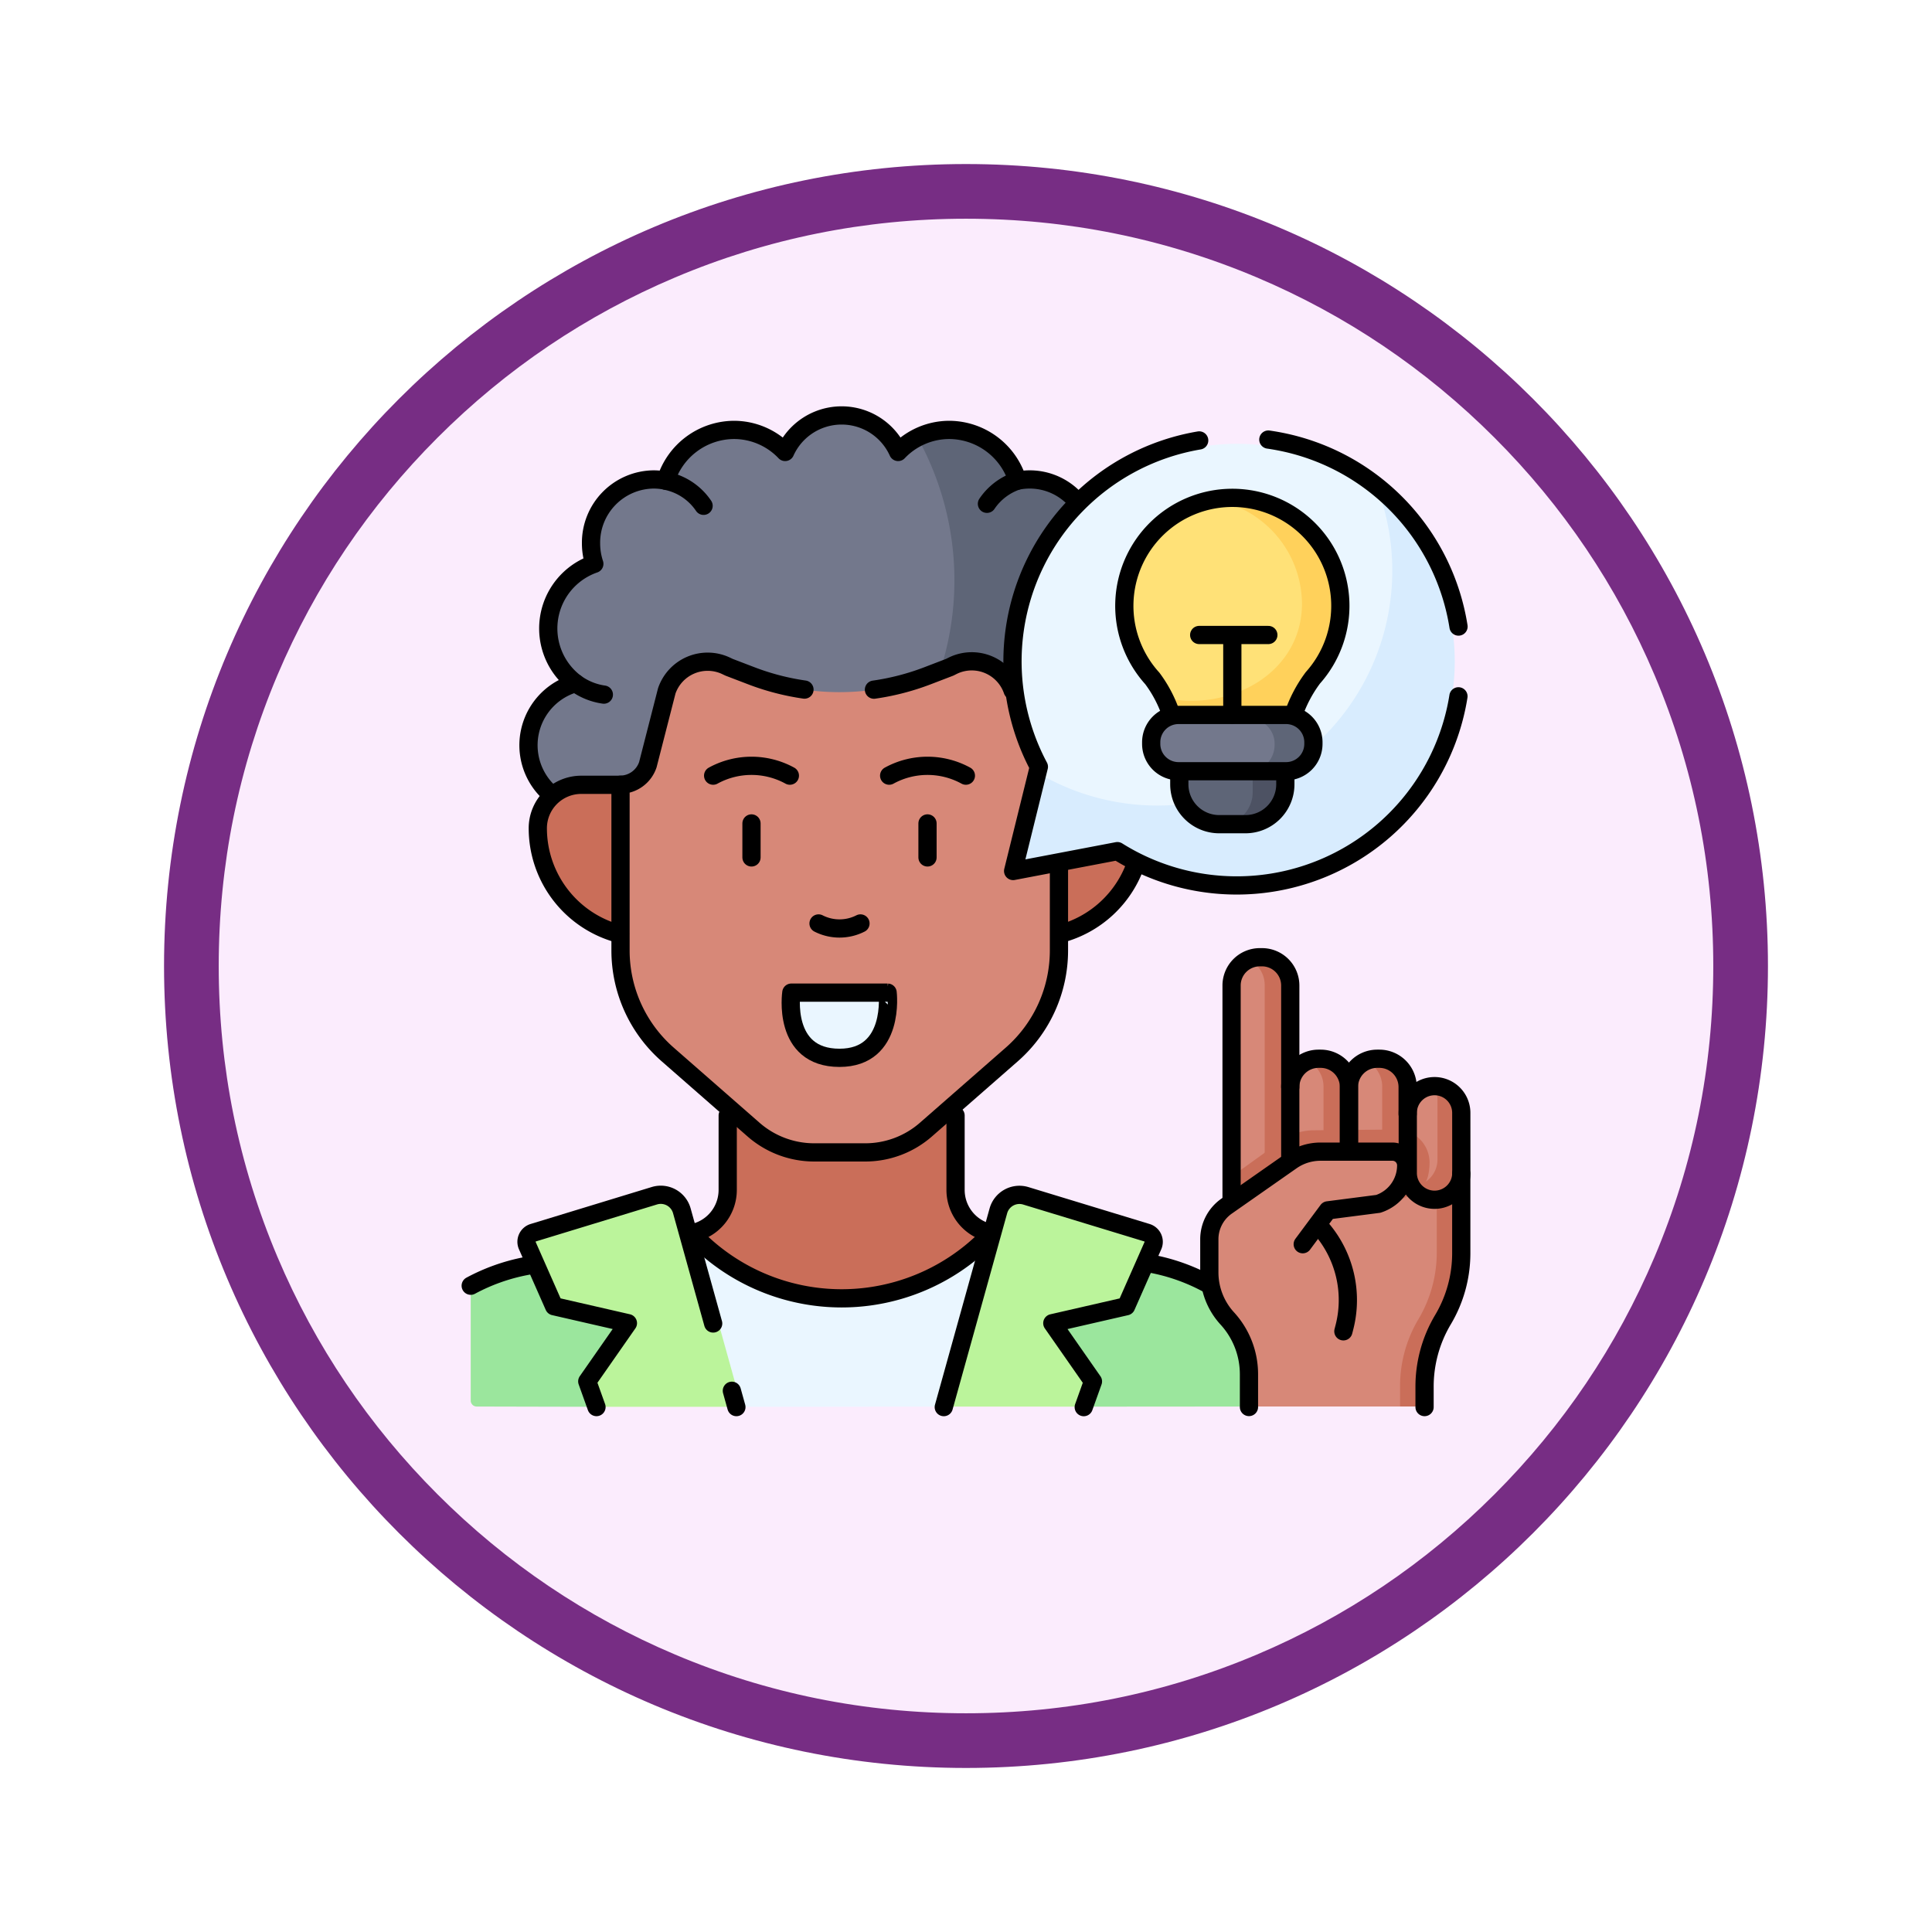 <svg xmlns="http://www.w3.org/2000/svg" xmlns:xlink="http://www.w3.org/1999/xlink" width="106" height="106" viewBox="0 0 106 106">
  <defs>
    <filter id="Trazado_982547" x="0" y="0" width="106" height="106" filterUnits="userSpaceOnUse">
      <feOffset dy="3" input="SourceAlpha"/>
      <feGaussianBlur stdDeviation="3" result="blur"/>
      <feFlood flood-opacity="0.161"/>
      <feComposite operator="in" in2="blur"/>
      <feComposite in="SourceGraphic"/>
    </filter>
  </defs>
  <g id="Grupo_1177473" data-name="Grupo 1177473" transform="translate(-171 -1382)">
    <g id="Grupo_1173169" data-name="Grupo 1173169" transform="translate(0 -2329)">
      <g id="Grupo_1172017" data-name="Grupo 1172017" transform="translate(0 2654)">
        <g id="Grupo_1167337" data-name="Grupo 1167337" transform="translate(180 1063)">
          <g id="Grupo_1166720" data-name="Grupo 1166720" transform="translate(0)">
            <g id="Grupo_1164305" data-name="Grupo 1164305">
              <g id="Grupo_1163948" data-name="Grupo 1163948">
                <g id="Grupo_1158168" data-name="Grupo 1158168">
                  <g id="Grupo_1152576" data-name="Grupo 1152576">
                    <g id="Grupo_1148633" data-name="Grupo 1148633">
                      <g id="Grupo_1148525" data-name="Grupo 1148525">
                        <g transform="matrix(1, 0, 0, 1, -9, -6)" filter="url(#Trazado_982547)">
                          <g id="Trazado_982547-2" data-name="Trazado 982547" transform="translate(9 6)" fill="#fbecfd">
                            <path d="M 44 86.5 C 38.262 86.5 32.696 85.377 27.458 83.161 C 22.397 81.02 17.852 77.956 13.948 74.052 C 10.044 70.148 6.98 65.603 4.839 60.542 C 2.623 55.304 1.5 49.738 1.5 44 C 1.5 38.262 2.623 32.696 4.839 27.458 C 6.98 22.397 10.044 17.852 13.948 13.948 C 17.852 10.044 22.397 6.98 27.458 4.839 C 32.696 2.623 38.262 1.5 44 1.5 C 49.738 1.5 55.304 2.623 60.542 4.839 C 65.603 6.98 70.148 10.044 74.052 13.948 C 77.956 17.852 81.02 22.397 83.161 27.458 C 85.377 32.696 86.5 38.262 86.5 44 C 86.5 49.738 85.377 55.304 83.161 60.542 C 81.02 65.603 77.956 70.148 74.052 74.052 C 70.148 77.956 65.603 81.02 60.542 83.161 C 55.304 85.377 49.738 86.5 44 86.5 Z" stroke="none"/>
                            <path d="M 44 3 C 38.464 3 33.095 4.084 28.042 6.221 C 23.16 8.286 18.775 11.242 15.009 15.009 C 11.242 18.775 8.286 23.16 6.221 28.042 C 4.084 33.095 3 38.464 3 44 C 3 49.536 4.084 54.905 6.221 59.958 C 8.286 64.84 11.242 69.225 15.009 72.991 C 18.775 76.758 23.16 79.714 28.042 81.779 C 33.095 83.916 38.464 85 44 85 C 49.536 85 54.905 83.916 59.958 81.779 C 64.84 79.714 69.225 76.758 72.991 72.991 C 76.758 69.225 79.714 64.84 81.779 59.958 C 83.916 54.905 85 49.536 85 44 C 85 38.464 83.916 33.095 81.779 28.042 C 79.714 23.16 76.758 18.775 72.991 15.009 C 69.225 11.242 64.84 8.286 59.958 6.221 C 54.905 4.084 49.536 3 44 3 M 44 0 C 68.301 0 88 19.699 88 44 C 88 68.301 68.301 88 44 88 C 19.699 88 0 68.301 0 44 C 0 19.699 19.699 0 44 0 Z" stroke="none" fill="#772d84"/>
                          </g>
                        </g>
                      </g>
                    </g>
                  </g>
                </g>
              </g>
            </g>
          </g>
        </g>
      </g>
    </g>
    <g id="inspire-idea_14781822_2_" data-name="inspire-idea_14781822 (2)" transform="translate(189.076 1397.299)">
      <g id="Grupo_1173876" data-name="Grupo 1173876" transform="translate(7.75 7.5)">
        <path id="Trazado_1030989" data-name="Trazado 1030989" d="M118.589,346.316v-3.98a2.42,2.42,0,0,0,1.967-2.378v-6.844h12.5v6.844a2.421,2.421,0,0,0,1.967,2.378l.34,3.428Z" transform="translate(-106.456 -297.472)" fill="#ca6e59"/>
        <path id="Trazado_1030990" data-name="Trazado 1030990" d="M61.975,18.273c0,7.876-4.238,17.231-15.028,14.137l-9-4.095a3.555,3.555,0,0,1-.234-5.257l.909-.251.628-.625A3.757,3.757,0,0,1,40,15.738a.331.331,0,0,0,.194-.386,3.566,3.566,0,0,1-.1-.839,3.471,3.471,0,0,1,3.433-3.507,3.436,3.436,0,0,1,.668.067,1.63,1.63,0,0,1,.259-.263,1.386,1.386,0,0,0,.576-1.21,3.869,3.869,0,0,1,5.42-.383.326.326,0,0,0,.49-.079,3.4,3.4,0,0,1,5.813,0,.327.327,0,0,0,.491.078,3.856,3.856,0,0,1,.771-.512C61.975,9.906,61.975,15.432,61.975,18.273Z" transform="translate(-33.495 -7.5)" fill="#73788c"/>
        <path id="Trazado_1030991" data-name="Trazado 1030991" d="M154.725,31.993a3.528,3.528,0,0,1-1.284,2.734l-10.3,5.6h-9.2l-3.3-1.5a16.174,16.174,0,0,0,11.067-23.7,3.831,3.831,0,0,1,1.743-.417,3.884,3.884,0,0,1,2.906,1.312l.181.883.655.589a3.434,3.434,0,0,1,.667-.067,3.471,3.471,0,0,1,3.434,3.507,3.585,3.585,0,0,1-.181,1.122,3.753,3.753,0,0,1,1.028,6.547A3.5,3.5,0,0,1,154.725,31.993Z" transform="translate(-117.188 -13.912)" fill="#5e6577"/>
        <path id="Trazado_1030992" data-name="Trazado 1030992" d="M69.946,200.752a5.993,5.993,0,0,0,4.565-5.82h0a2.383,2.383,0,0,0-2.383-2.383H69.946l-24.006,0H43.758a2.383,2.383,0,0,0-2.383,2.383h0a5.993,5.993,0,0,0,4.565,5.82Z" transform="translate(-37.694 -172.293)" fill="#ca6e59"/>
        <path id="Trazado_1030993" data-name="Trazado 1030993" d="M101.135,130.966a2.371,2.371,0,0,1,3.1,1.02,9.522,9.522,0,0,0,.794,1.206l.517.689c.219.639.707,3.625,1.383,3.625V146.6a7.584,7.584,0,0,1-2.59,5.709l-4.71,4.122a5.055,5.055,0,0,1-3.329,1.25H93.5a5.056,5.056,0,0,1-3.329-1.25l-4.71-4.122a7.584,7.584,0,0,1-2.59-5.709v-9.092a1.61,1.61,0,0,0,1.5-1.1l1.037-4.047a2.371,2.371,0,0,1,3.266-1.37l.151.072,1.22.468a13.51,13.51,0,0,0,9.667,0l1.22-.468Z" transform="translate(-74.652 -117.249)" fill="#d78878"/>
        <path id="Trazado_1030994" data-name="Trazado 1030994" d="M170.837,300.337c-2.6,0-2.712-2.4-2.669-3.266a.328.328,0,0,1,.328-.31h4.674a.327.327,0,0,1,.328.318C173.52,297.955,173.349,300.337,170.837,300.337Z" transform="translate(-150.603 -265.097)" fill="#eaf6ff"/>
        <path id="Trazado_1030995" data-name="Trazado 1030995" d="M14.949,440.241l-6.871-.016a.328.328,0,0,1-.328-.328v-6.1a.329.329,0,0,1,.176-.292,10.617,10.617,0,0,1,2.862-.985l.791-.159,6.982,2.59Z" transform="translate(-7.75 -385.854)" fill="#9be69d"/>
        <path id="Trazado_1030996" data-name="Trazado 1030996" d="M298.882,435.473l-2.65,4.325-9.149.007-3.31-5.8c.036-.037,6.692-2.127,6.692-2.127l.452.086a10.622,10.622,0,0,1,2.992,1.053Z" transform="translate(-253.558 -385.427)" fill="#9be69d"/>
        <path id="Trazado_1030997" data-name="Trazado 1030997" d="M123.356,418.39l1,5.023-3.614,4.375-10.973.013-4.162-4.588,1.552-4.8A11.239,11.239,0,0,0,123.356,418.39Z" transform="translate(-94.895 -373.414)" fill="#eaf6ff"/>
        <path id="Trazado_1030998" data-name="Trazado 1030998" d="M49.968,409.752,46.979,399a1.2,1.2,0,0,0-1.509-.828L38.826,400.2a.521.521,0,0,0-.325.71l1.4,3.174a.329.329,0,0,0,.227.187l3.415.783a.328.328,0,0,1,.2.508l-1.853,2.656a.328.328,0,0,0-.04.3l.446,1.234Z" transform="translate(-35.094 -355.366)" fill="#bbf49b"/>
        <path id="Trazado_1030999" data-name="Trazado 1030999" d="M243.879,409.535l2.993-10.76a1.2,1.2,0,0,1,1.509-.828l6.644,2.024a.522.522,0,0,1,.325.71l-1.4,3.174a.328.328,0,0,1-.227.187l-3.415.783a.328.328,0,0,0-.2.508l1.853,2.657a.328.328,0,0,1,.04.3l-.448,1.249Z" transform="translate(-218.032 -355.162)" fill="#bbf49b"/>
        <g id="Grupo_1173873" data-name="Grupo 1173873" transform="translate(40.521 29.693)">
          <path id="Trazado_1031000" data-name="Trazado 1031000" d="M390.939,387.922v4.21a12.816,12.816,0,0,1-.289,2.552,8.965,8.965,0,0,1-1.037,1.865c-.663,1.117-.373,2.266-.369,3.564l-.841.538h-8.3v-1.8a4.527,4.527,0,0,0-1.191-3.059,3.747,3.747,0,0,1-.984-2.529v-1.814a2.22,2.22,0,0,1,.948-1.819Z" transform="translate(-377.933 -375.974)" fill="#d78878"/>
          <g id="Grupo_1173872" data-name="Grupo 1173872" transform="translate(10.124 7.068)">
            <path id="Trazado_1031001" data-name="Trazado 1031001" d="M473.307,344.056v4.174a.875.875,0,0,1-.351.784c-.263.263-1.186-.139-1.586-.136l-.714-.763-.231-2.713.757-.585a1.468,1.468,0,0,1,1.43-1.466C473.094,343.529,473.307,343.777,473.307,344.056Z" transform="translate(-470.425 -343.35)" fill="#d78878"/>
            <path id="Trazado_1031002" data-name="Trazado 1031002" d="M481.8,344.807v3.3a1.469,1.469,0,0,1-2.657.863l-.094-.1a1.469,1.469,0,0,0,1.456-1.469V344.1a1.46,1.46,0,0,0-.213-.763h.039A1.468,1.468,0,0,1,481.8,344.807Z" transform="translate(-478.109 -343.34)" fill="#ca6e59"/>
          </g>
          <path id="Trazado_1031003" data-name="Trazado 1031003" d="M476.906,386.87v4.39a7.158,7.158,0,0,1-1.007,3.661,7.161,7.161,0,0,0-1.006,3.689l0,.774a.328.328,0,0,1-.328.33h-1.01l0-1.1a7.172,7.172,0,0,1,1.007-3.689,7.158,7.158,0,0,0,1.007-3.661v-4.2Z" transform="translate(-463.087 -375.037)" fill="#ca6e59"/>
          <path id="Trazado_1031004" data-name="Trazado 1031004" d="M391.574,281.44V293.3c0,.852-1.393,1.548-2.245,1.548l.724-1.934-1-.952V281.44a1.55,1.55,0,0,1,.913-1.41A1.432,1.432,0,0,1,391.574,281.44Z" transform="translate(-387.835 -279.892)" fill="#d78878"/>
          <path id="Trazado_1031005" data-name="Trazado 1031005" d="M417.862,332.261v3.89c0,.627-1.019,1.17-1.557,1.412a1.552,1.552,0,0,1-.916-1.412l-.378-.084v-3.673l.378-.134a1.551,1.551,0,0,1,.916-1.411C417.6,331.016,417.862,331.635,417.862,332.261Z" transform="translate(-410.952 -325.149)" fill="#d78878"/>
          <path id="Trazado_1031006" data-name="Trazado 1031006" d="M447.47,332.261v4.126c0,.626-1.133,1.169-1.671,1.411a1.55,1.55,0,0,1-.916-1.411l-.369-.235v-3.723l.369-.167a1.551,1.551,0,0,1,.916-1.411C447.267,331.049,447.47,331.635,447.47,332.261Z" transform="translate(-437.226 -325.149)" fill="#d78878"/>
          <path id="Trazado_1031007" data-name="Trazado 1031007" d="M399.7,280.318v11.226a.7.7,0,0,1-1.395,0V280.318a1.552,1.552,0,0,0-.912-1.41,1.524,1.524,0,0,1,.635-.138h.124A1.552,1.552,0,0,1,399.7,280.318Z" transform="translate(-395.264 -278.77)" fill="#ca6e59"/>
          <path id="Trazado_1031008" data-name="Trazado 1031008" d="M429.138,331.148v3.89a1.553,1.553,0,0,1-1.548,1.549h-.125a1.511,1.511,0,0,1-.632-.137,1.552,1.552,0,0,0,.916-1.412v-3.89a1.551,1.551,0,0,0-.916-1.411,1.512,1.512,0,0,1,.632-.137h.125A1.553,1.553,0,0,1,429.138,331.148Z" transform="translate(-421.481 -324.036)" fill="#ca6e59"/>
          <path id="Trazado_1031009" data-name="Trazado 1031009" d="M458.558,331.148v4.126a1.553,1.553,0,0,1-1.549,1.548h-.124a1.508,1.508,0,0,1-.632-.137,1.55,1.55,0,0,0,.915-1.411v-4.126a1.551,1.551,0,0,0-.915-1.411,1.509,1.509,0,0,1,.632-.137h.124A1.554,1.554,0,0,1,458.558,331.148Z" transform="translate(-447.681 -324.036)" fill="#ca6e59"/>
          <path id="Trazado_1031010" data-name="Trazado 1031010" d="M399.919,367.18a3.329,3.329,0,0,1-.071.681c-.288,1.377-2.336,1.548-3.787,1.7a4.631,4.631,0,0,0-2.744-.374c-.868.268-1.413,1.662-1.426,1.653l-2.842-1.486v-1.4l2.744-1.973a3.074,3.074,0,0,1,1.756-.572l4.555-.043A1.816,1.816,0,0,1,399.919,367.18Z" transform="translate(-387.833 -355.887)" fill="#ca6e59"/>
          <path id="Trazado_1031011" data-name="Trazado 1031011" d="M390.768,381.256l1.3-1.744a.328.328,0,0,1,.224-.13l2.8-.34a2.223,2.223,0,0,0,1.532-2.132.748.748,0,0,0-.753-.732h-4.121a2.782,2.782,0,0,0-1.6.5l-3.557,2.489Z" transform="translate(-385.647 -365.517)" fill="#d78878"/>
        </g>
        <g id="Grupo_1173875" data-name="Grupo 1173875" transform="translate(30.076 1.547)">
          <path id="Trazado_1031012" data-name="Trazado 1031012" d="M304.472,30.405a12.751,12.751,0,0,1-12.661,12.948c-2.31,0-7.381-1.695-8.04-3.536l.125-.5a.325.325,0,0,0-.029-.229,11.952,11.952,0,0,1,18.508-14.47A11.346,11.346,0,0,1,304.472,30.405Z" transform="translate(-282.516 -21.635)" fill="#eaf6ff"/>
          <path id="Trazado_1031013" data-name="Trazado 1031013" d="M307.369,60.362a11.971,11.971,0,0,1-17.941,7.644.326.326,0,0,0-.232-.043l-4.929.939a.329.329,0,0,1-.381-.4l1.1-4.433a12.89,12.89,0,0,0,18.6-15.2A11.923,11.923,0,0,1,307.369,60.362Z" transform="translate(-283.728 -45.884)" fill="#d8ecfe"/>
          <g id="Grupo_1173874" data-name="Grupo 1173874" transform="translate(5.784 2.978)">
            <path id="Trazado_1031014" data-name="Trazado 1031014" d="M346.284,55.653c0,3.2-3.364,6.3-6.632,6.3-.5,0-1.032.337-1.9-.942a6.963,6.963,0,0,0-.856-1.506,5.933,5.933,0,0,1,3.348-9.824C344.737,49.682,346.284,52.8,346.284,55.653Z" transform="translate(-335.361 -49.59)" fill="#ffe177"/>
            <path id="Trazado_1031015" data-name="Trazado 1031015" d="M365.221,54.77a5.912,5.912,0,0,1-1.51,3.953,7.163,7.163,0,0,0-1.437,4.271v.371l-5.973.019v-.328a10.027,10.027,0,0,0-.734-3.264,6.007,6.007,0,0,0,1.437.173c3.268,0,6.1-2.128,6.1-5.331a5.833,5.833,0,0,0-4.864-5.705,5.937,5.937,0,0,1,6.98,5.84Z" transform="translate(-353.356 -48.837)" fill="#ffd15b"/>
            <path id="Trazado_1031016" data-name="Trazado 1031016" d="M366.978,179.51l.929,1.813c0,.984-.59,1.813-2.709,1.813h-.465a1.781,1.781,0,0,1-1.781-1.781V179.51h4.027Z" transform="translate(-359.931 -165.206)" fill="#5e6577"/>
            <path id="Trazado_1031017" data-name="Trazado 1031017" d="M387.052,179.511v1.846a1.781,1.781,0,0,1-1.781,1.781h-1.8a1.78,1.78,0,0,0,1.78-1.781v-1.846Z" transform="translate(-378.208 -165.207)" fill="#4d5263"/>
            <path id="Trazado_1031018" data-name="Trazado 1031018" d="M354.589,160.63c0,.394.239.841,0,1.1a7.173,7.173,0,0,1-2.381.565h-4.381a1.378,1.378,0,0,1-1.323-1.428,1.488,1.488,0,0,1,.387-1.011,1.275,1.275,0,0,1,.936-.418h4.381C352.938,159.439,354.589,159.841,354.589,160.63Z" transform="translate(-345.284 -147.332)" fill="#73788c"/>
            <path id="Trazado_1031019" data-name="Trazado 1031019" d="M402.333,160.868a1.485,1.485,0,0,1-.387,1.01,1.275,1.275,0,0,1-.936.418h-2.4a1.273,1.273,0,0,0,.936-.418,1.485,1.485,0,0,0,.387-1.01,1.378,1.378,0,0,0-1.323-1.429h2.4A1.378,1.378,0,0,1,402.333,160.868Z" transform="translate(-391.688 -147.332)" fill="#5e6577"/>
          </g>
        </g>
      </g>
      <g id="Grupo_1173885" data-name="Grupo 1173885" transform="translate(7.75 7.5)">
        <g id="Grupo_1173877" data-name="Grupo 1173877" transform="translate(3.681 20.259)">
          <path id="Trazado_1031020" data-name="Trazado 1031020" d="M45.886,200.767a5.993,5.993,0,0,1-4.51-5.806h0a2.383,2.383,0,0,1,2.383-2.383h2.182" transform="translate(-41.376 -192.577)" fill="none" stroke="#000" stroke-linecap="round" stroke-linejoin="round" stroke-miterlimit="10" stroke-width="1"/>
          <path id="Trazado_1031021" data-name="Trazado 1031021" d="M307.228,232.041a6,6,0,0,1-4.171,3.862" transform="translate(-274.413 -227.721)" fill="none" stroke="#000" stroke-linecap="round" stroke-linejoin="round" stroke-miterlimit="10" stroke-width="1"/>
        </g>
        <path id="Trazado_1031022" data-name="Trazado 1031022" d="M209.872,132.289a13.509,13.509,0,0,0,2.937-.761l1.22-.468.2-.1a2.371,2.371,0,0,1,3.252,1.377" transform="translate(-187.748 -117.25)" fill="none" stroke="#000" stroke-linecap="round" stroke-linejoin="round" stroke-miterlimit="10" stroke-width="1"/>
        <path id="Trazado_1031023" data-name="Trazado 1031023" d="M106.926,142.054v4.674a7.584,7.584,0,0,1-2.59,5.709l-4.71,4.122a5.056,5.056,0,0,1-3.329,1.25H93.5a5.056,5.056,0,0,1-3.329-1.25l-4.71-4.122a7.584,7.584,0,0,1-2.59-5.709v-9.092a1.61,1.61,0,0,0,1.5-1.1l1.037-4.047a2.371,2.371,0,0,1,3.266-1.37l.151.072,1.22.467a13.5,13.5,0,0,0,2.918.758" transform="translate(-74.652 -117.381)" fill="none" stroke="#000" stroke-linecap="round" stroke-linejoin="round" stroke-miterlimit="10" stroke-width="1"/>
        <g id="Grupo_1173879" data-name="Grupo 1173879" transform="translate(13.301 19.218)">
          <g id="Grupo_1173878" data-name="Grupo 1173878" transform="translate(0)">
            <path id="Trazado_1031024" data-name="Trazado 1031024" d="M184.39,262.089a2.538,2.538,0,0,1-2.3,0" transform="translate(-176.307 -253.44)" fill="none" stroke="#000" stroke-linecap="round" stroke-linejoin="round" stroke-miterlimit="10" stroke-width="1"/>
            <path id="Trazado_1031025" data-name="Trazado 1031025" d="M133.475,183.612a4.378,4.378,0,0,0-4.209,0" transform="translate(-129.266 -183.073)" fill="none" stroke="#000" stroke-linecap="round" stroke-linejoin="round" stroke-miterlimit="10" stroke-width="1"/>
            <path id="Trazado_1031026" data-name="Trazado 1031026" d="M221.695,183.612a4.378,4.378,0,0,0-4.209,0" transform="translate(-207.829 -183.073)" fill="none" stroke="#000" stroke-linecap="round" stroke-linejoin="round" stroke-miterlimit="10" stroke-width="1"/>
            <line id="Línea_822" data-name="Línea 822" y1="1.865" transform="translate(11.761 3.161)" fill="none" stroke="#000" stroke-linecap="round" stroke-linejoin="round" stroke-miterlimit="10" stroke-width="1"/>
            <line id="Línea_823" data-name="Línea 823" y1="1.865" transform="translate(2.104 3.161)" fill="none" stroke="#000" stroke-linecap="round" stroke-linejoin="round" stroke-miterlimit="10" stroke-width="1"/>
          </g>
          <path id="Trazado_1031027" data-name="Trazado 1031027" d="M170.837,300.337c-3.172,0-2.642-3.577-2.642-3.577h5.283S173.915,300.337,170.837,300.337Z" transform="translate(-163.905 -284.316)" fill="none" stroke="#000" stroke-linecap="round" stroke-linejoin="round" stroke-miterlimit="10" stroke-width="1"/>
        </g>
        <path id="Trazado_1031028" data-name="Trazado 1031028" d="M66.778,12.234A3.384,3.384,0,0,0,63.5,11.073,3.94,3.94,0,0,0,59.76,8.288a3.877,3.877,0,0,0-2.81,1.21,3.4,3.4,0,0,0-6.2,0,3.877,3.877,0,0,0-2.81-1.21A3.94,3.94,0,0,0,44.2,11.073a3.382,3.382,0,0,0-.668-.067A3.47,3.47,0,0,0,40.1,14.513a3.569,3.569,0,0,0,.181,1.122,3.753,3.753,0,0,0-1.028,6.548,3.537,3.537,0,0,0-1.3,6.133" transform="translate(-33.499 -7.5)" fill="none" stroke="#000" stroke-linecap="round" stroke-linejoin="round" stroke-miterlimit="10" stroke-width="1"/>
        <path id="Trazado_1031029" data-name="Trazado 1031029" d="M61.876,142.269a3.436,3.436,0,0,1-1.549-.628" transform="translate(-54.572 -126.958)" fill="none" stroke="#000" stroke-linecap="round" stroke-linejoin="round" stroke-miterlimit="10" stroke-width="1"/>
        <path id="Trazado_1031030" data-name="Trazado 1031030" d="M105.6,40.2a3.258,3.258,0,0,1,2.065,1.372" transform="translate(-94.889 -36.62)" fill="none" stroke="#000" stroke-linecap="round" stroke-linejoin="round" stroke-miterlimit="10" stroke-width="1"/>
        <path id="Trazado_1031031" data-name="Trazado 1031031" d="M268.2,40.183a3.263,3.263,0,0,0-1.659,1.264" transform="translate(-238.218 -36.605)" fill="none" stroke="#000" stroke-linecap="round" stroke-linejoin="round" stroke-miterlimit="10" stroke-width="1"/>
        <path id="Trazado_1031032" data-name="Trazado 1031032" d="M303.763,34.039q-.055.347-.131.694a12.322,12.322,0,0,1-18.581,7.8l-5.72,1.09,1.412-5.718A12.291,12.291,0,0,1,289.539,20" transform="translate(-249.571 -18.634)" fill="none" stroke="#000" stroke-linecap="round" stroke-linejoin="round" stroke-miterlimit="10" stroke-width="1"/>
        <path id="Trazado_1031033" data-name="Trazado 1031033" d="M407.545,19.544q.442.063.885.159a12.3,12.3,0,0,1,9.549,10.1" transform="translate(-363.783 -18.226)" fill="none" stroke="#000" stroke-linecap="round" stroke-linejoin="round" stroke-miterlimit="10" stroke-width="1"/>
        <g id="Grupo_1173880" data-name="Grupo 1173880" transform="translate(35.86 4.528)">
          <path id="Trazado_1031034" data-name="Trazado 1031034" d="M337.934,60.765a7,7,0,0,0-1.044-2.009,5.926,5.926,0,1,1,8.81-.03,7.309,7.309,0,0,0-1.062,2.015" transform="translate(-335.355 -48.863)" fill="none" stroke="#000" stroke-linecap="round" stroke-linejoin="round" stroke-miterlimit="10" stroke-width="1"/>
          <line id="Línea_824" data-name="Línea 824" y1="4.357" transform="translate(5.926 7.521)" fill="none" stroke="#000" stroke-linecap="round" stroke-linejoin="round" stroke-miterlimit="10" stroke-width="1"/>
          <path id="Trazado_1031035" data-name="Trazado 1031035" d="M368.736,186.134v.674A2.189,2.189,0,0,1,366.547,189h-1.44a2.189,2.189,0,0,1-2.189-2.189v-.674" transform="translate(-359.901 -171.108)" fill="none" stroke="#000" stroke-linecap="round" stroke-linejoin="round" stroke-miterlimit="10" stroke-width="1"/>
          <path id="Trazado_1031036" data-name="Trazado 1031036" d="M356.263,160.68h-5.9a1.5,1.5,0,0,1-1.5-1.5v-.088a1.5,1.5,0,0,1,1.5-1.5h5.9a1.5,1.5,0,0,1,1.5,1.5v.088A1.5,1.5,0,0,1,356.263,160.68Z" transform="translate(-347.388 -145.693)" fill="none" stroke="#000" stroke-linecap="round" stroke-linejoin="round" stroke-miterlimit="10" stroke-width="1"/>
          <line id="Línea_825" data-name="Línea 825" x2="3.794" transform="translate(4.108 7.512)" fill="none" stroke="#000" stroke-linecap="round" stroke-linejoin="round" stroke-miterlimit="10" stroke-width="1"/>
        </g>
        <path id="Trazado_1031037" data-name="Trazado 1031037" d="M346.53,432.195l.275.052A10.6,10.6,0,0,1,349.8,433.3" transform="translate(-309.447 -385.707)" fill="none" stroke="#000" stroke-linecap="round" stroke-linejoin="round" stroke-miterlimit="10" stroke-width="1"/>
        <path id="Trazado_1031038" data-name="Trazado 1031038" d="M250.768,358.351v4.082a2.421,2.421,0,0,0,1.967,2.378" transform="translate(-224.167 -319.947)" fill="none" stroke="#000" stroke-linecap="round" stroke-linejoin="round" stroke-miterlimit="10" stroke-width="1"/>
        <path id="Trazado_1031039" data-name="Trazado 1031039" d="M118.589,417.362h0a11.242,11.242,0,0,0,16.436,0h0" transform="translate(-106.456 -372.498)" fill="none" stroke="#000" stroke-linecap="round" stroke-linejoin="round" stroke-miterlimit="10" stroke-width="1"/>
        <path id="Trazado_1031040" data-name="Trazado 1031040" d="M11.22,366.524l-.431.086a10.6,10.6,0,0,0-3.039,1.079m14.1-9.338v4.082a2.421,2.421,0,0,1-1.967,2.378l-.126.024" transform="translate(-7.75 -319.947)" fill="none" stroke="#000" stroke-linecap="round" stroke-linejoin="round" stroke-miterlimit="10" stroke-width="1"/>
        <g id="Grupo_1173881" data-name="Grupo 1173881" transform="translate(3.06 42.758)">
          <path id="Trazado_1031041" data-name="Trazado 1031041" d="M45.945,405.18,44.227,399a1.2,1.2,0,0,0-1.509-.828L36.074,400.2a.521.521,0,0,0-.325.71l1.468,3.324,4.05.929-2.229,3.194.505,1.409" transform="translate(-35.703 -398.124)" fill="none" stroke="#000" stroke-linecap="round" stroke-linejoin="round" stroke-miterlimit="10" stroke-width="1"/>
          <line id="Línea_826" data-name="Línea 826" x1="0.249" y1="0.896" transform="translate(11.268 10.748)" fill="none" stroke="#000" stroke-linecap="round" stroke-linejoin="round" stroke-miterlimit="10" stroke-width="1"/>
          <path id="Trazado_1031042" data-name="Trazado 1031042" d="M244.868,409.769l2.994-10.763a1.2,1.2,0,0,1,1.509-.828l6.645,2.024a.522.522,0,0,1,.325.71l-1.468,3.325-4.05.929,2.229,3.195-.505,1.409" transform="translate(-221.973 -398.125)" fill="none" stroke="#000" stroke-linecap="round" stroke-linejoin="round" stroke-miterlimit="10" stroke-width="1"/>
        </g>
        <g id="Grupo_1173884" data-name="Grupo 1173884" transform="translate(40.528 29.725)">
          <g id="Grupo_1173882" data-name="Grupo 1173882" transform="translate(10.882 7.068)">
            <path id="Trazado_1031043" data-name="Trazado 1031043" d="M480.35,345.093a1.467,1.467,0,0,0-1.467-1.467h0a1.469,1.469,0,0,0-1.469,1.469v3.295a1.469,1.469,0,0,0,1.469,1.469h0a1.469,1.469,0,0,0,1.469-1.469Z" transform="translate(-477.412 -343.626)" fill="none" stroke="#000" stroke-linecap="round" stroke-linejoin="round" stroke-miterlimit="10" stroke-width="1"/>
            <path id="Trazado_1031044" data-name="Trazado 1031044" d="M490.831,400.563" transform="translate(-489.362 -394.331)" fill="none" stroke="#000" stroke-linecap="round" stroke-linejoin="round" stroke-miterlimit="10" stroke-width="1"/>
          </g>
          <g id="Grupo_1173883" data-name="Grupo 1173883" transform="translate(11.806 11.874)">
            <path id="Trazado_1031045" data-name="Trazado 1031045" d="M487.871,387.53v4.39a7.13,7.13,0,0,1-1.007,3.622h0a7.165,7.165,0,0,0-1.007,3.689l0,1.1" transform="translate(-485.858 -387.53)" fill="none" stroke="#000" stroke-linecap="round" stroke-linejoin="round" stroke-miterlimit="10" stroke-width="1"/>
          </g>
          <path id="Trazado_1031046" data-name="Trazado 1031046" d="M433.859,414.75a6.005,6.005,0,0,1,1.282,5.491l-.045.175" transform="translate(-427.745 -399.897)" fill="none" stroke="#000" stroke-linecap="round" stroke-linejoin="round" stroke-miterlimit="10" stroke-width="1"/>
          <path id="Trazado_1031047" data-name="Trazado 1031047" d="M389.115,292.454V280.6a1.552,1.552,0,0,1,1.548-1.548h.124a1.552,1.552,0,0,1,1.548,1.548v9.628" transform="translate(-387.898 -279.057)" fill="none" stroke="#000" stroke-linecap="round" stroke-linejoin="round" stroke-miterlimit="10" stroke-width="1"/>
          <path id="Trazado_1031048" data-name="Trazado 1031048" d="M418.532,331.441a1.552,1.552,0,0,1,1.548-1.548h.124a1.552,1.552,0,0,1,1.548,1.548v3.523" transform="translate(-414.095 -324.328)" fill="none" stroke="#000" stroke-linecap="round" stroke-linejoin="round" stroke-miterlimit="10" stroke-width="1"/>
          <path id="Trazado_1031049" data-name="Trazado 1031049" d="M447.947,334.927v-3.486a1.552,1.552,0,0,1,1.548-1.548h.124a1.552,1.552,0,0,1,1.548,1.548v1.478" transform="translate(-440.29 -324.328)" fill="none" stroke="#000" stroke-linecap="round" stroke-linejoin="round" stroke-miterlimit="10" stroke-width="1"/>
          <path id="Trazado_1031050" data-name="Trazado 1031050" d="M383.12,381.545l1.38-1.857,2.765-.357a2.223,2.223,0,0,0,1.532-2.112.752.752,0,0,0-.753-.752H384.1a2.782,2.782,0,0,0-1.6.5l-3.557,2.489a2.222,2.222,0,0,0-.948,1.82v1.813a3.743,3.743,0,0,0,.984,2.528,4.528,4.528,0,0,1,1.191,3.06v1.8" transform="translate(-377.999 -365.805)" fill="none" stroke="#000" stroke-linecap="round" stroke-linejoin="round" stroke-miterlimit="10" stroke-width="1"/>
        </g>
      </g>
    </g>
  </g>
</svg>
